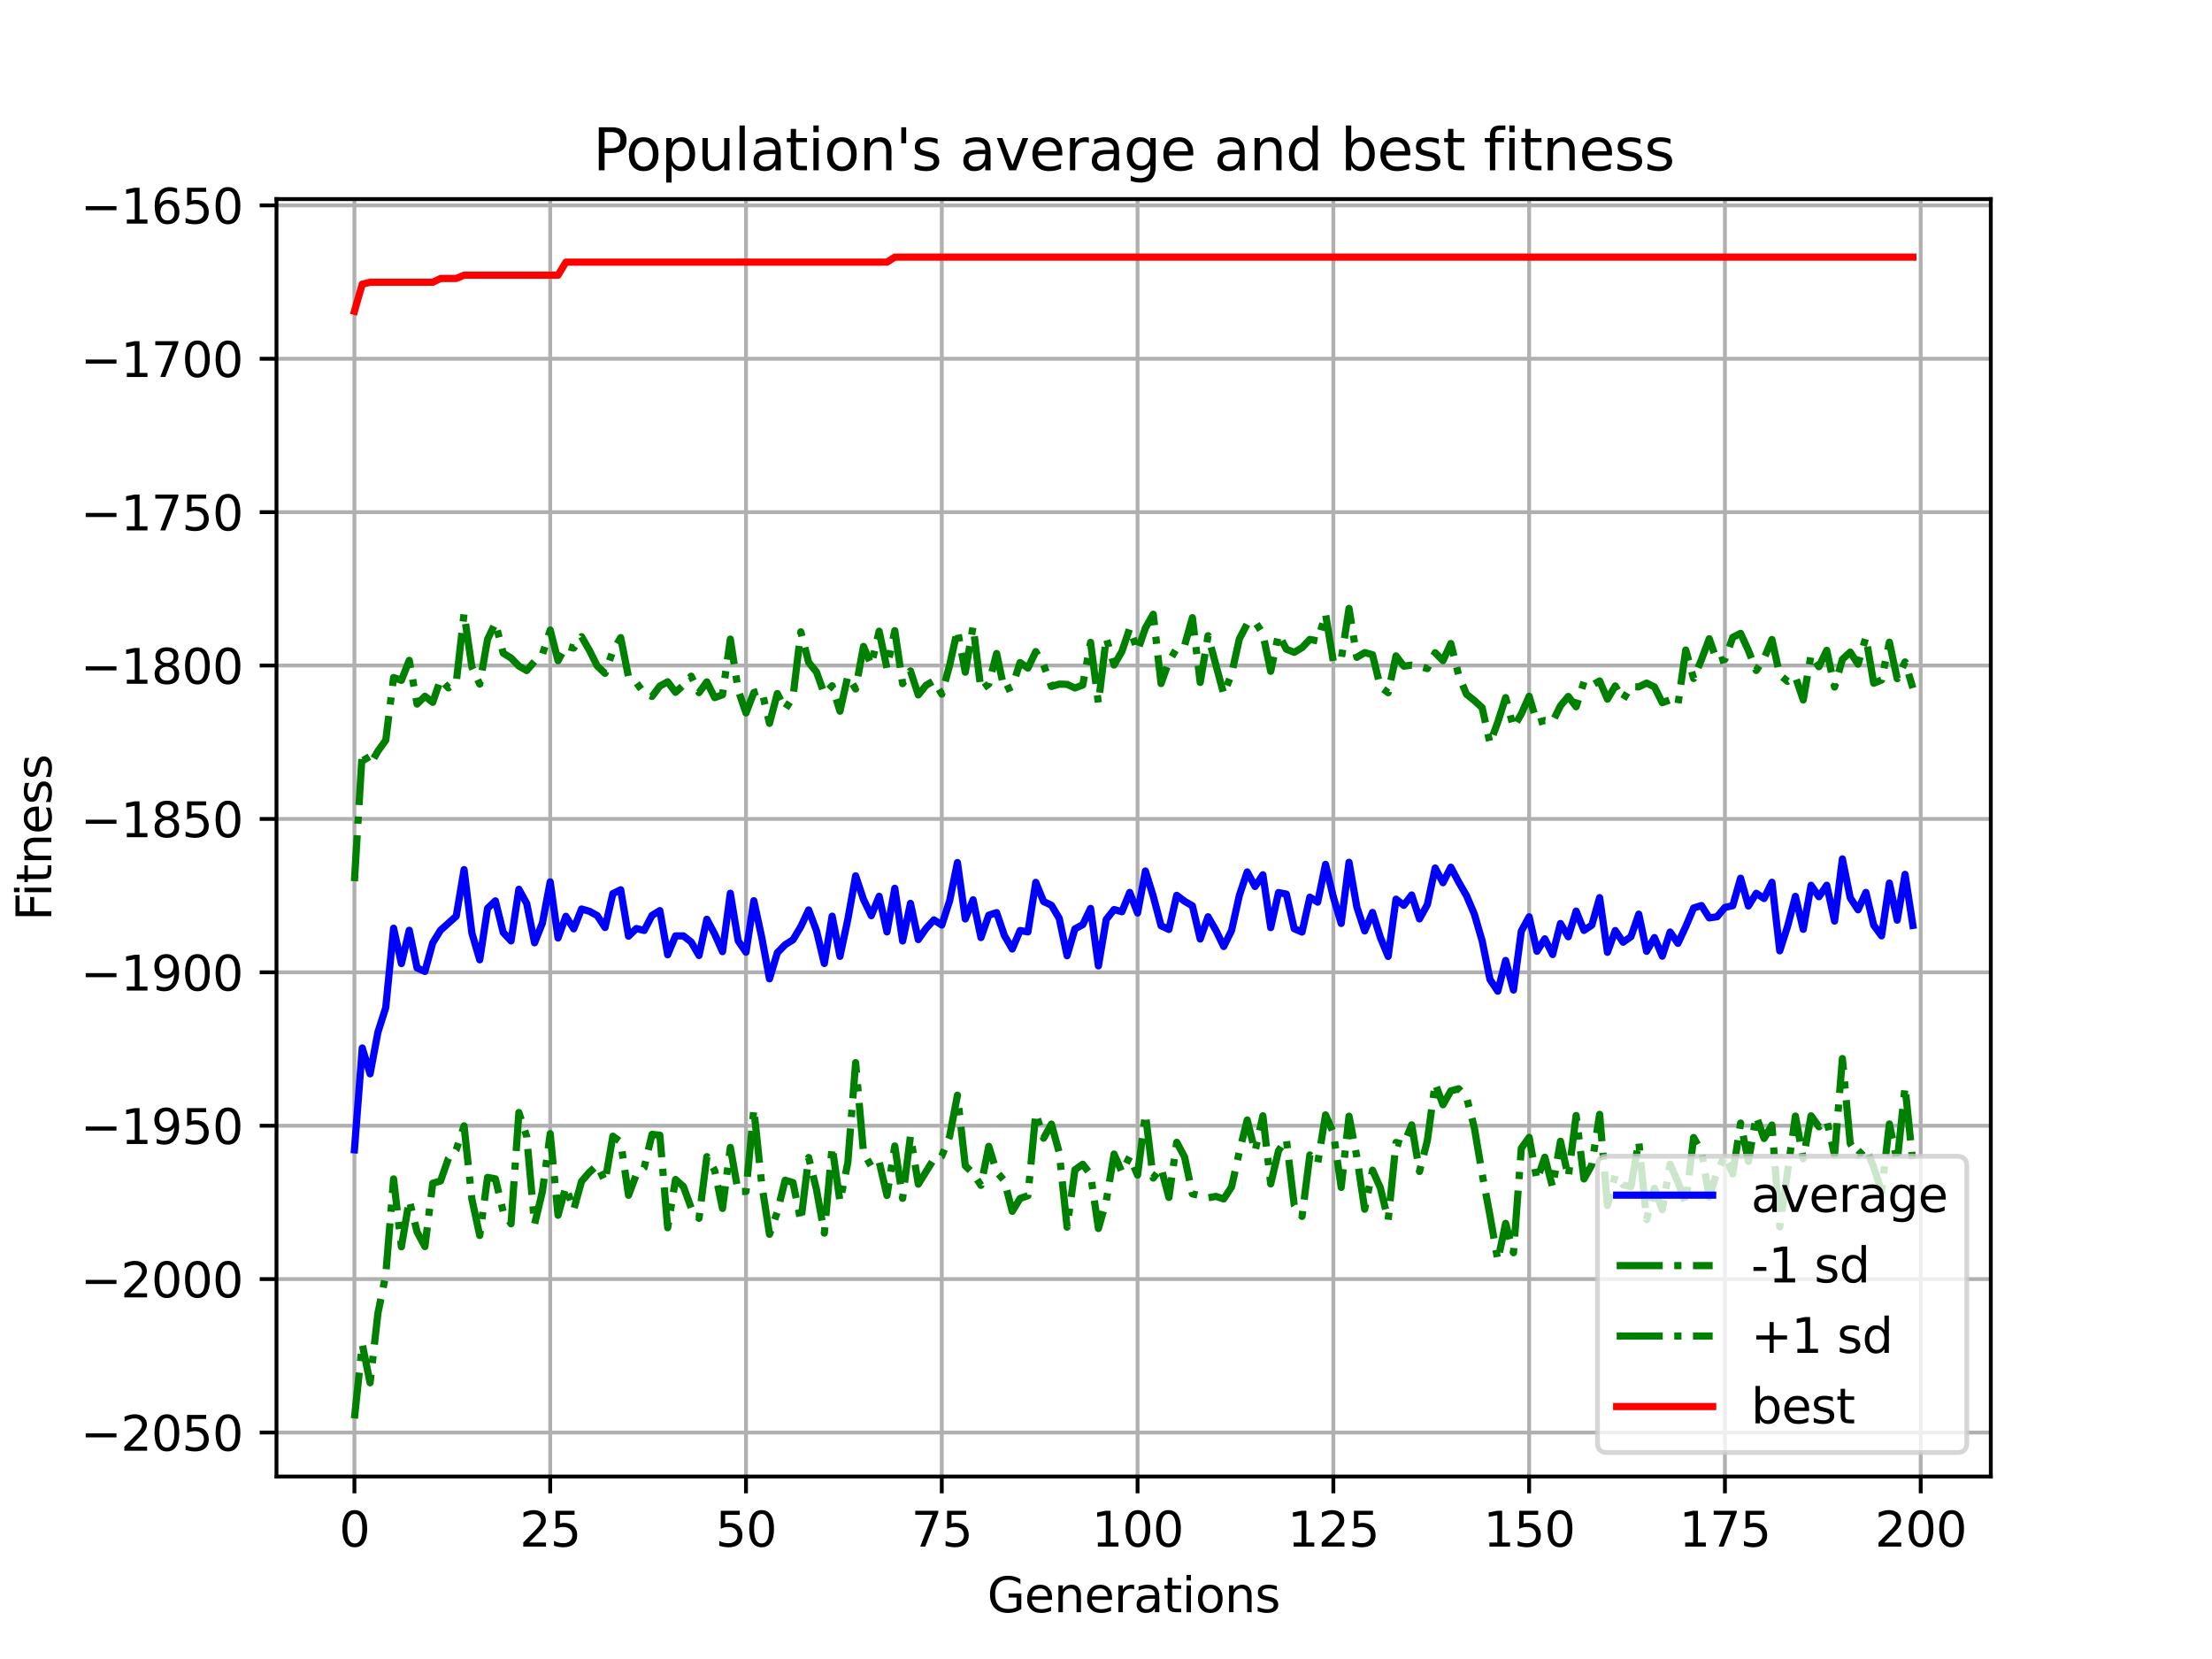 <?xml version="1.0" encoding="utf-8" standalone="no"?>
<!DOCTYPE svg PUBLIC "-//W3C//DTD SVG 1.1//EN"
  "http://www.w3.org/Graphics/SVG/1.1/DTD/svg11.dtd">
<svg xmlns:xlink="http://www.w3.org/1999/xlink" width="460.8pt" height="345.6pt" viewBox="0 0 460.8 345.6" xmlns="http://www.w3.org/2000/svg" version="1.1">
 <defs>
  <style type="text/css">*{stroke-linejoin: round; stroke-linecap: butt}</style>
 </defs>
 <g id="figure_1">
  <g id="patch_1">
   <path d="M 0 345.6 
L 460.8 345.6 
L 460.8 0 
L 0 0 
z
" style="fill: #ffffff"/>
  </g>
  <g id="axes_1">
   <g id="patch_2">
    <path d="M 57.6 307.584 
L 414.72 307.584 
L 414.72 41.472 
L 57.6 41.472 
z
" style="fill: #ffffff"/>
   </g>
   <g id="matplotlib.axis_1">
    <g id="xtick_1">
     <g id="line2d_1">
      <path d="M 73.833 307.584 
L 73.833 41.472 
" clip-path="url(#p5067bef0d2)" style="fill: none; stroke: #b0b0b0; stroke-width: 0.8; stroke-linecap: square"/>
     </g>
     <g id="line2d_2">
      <defs>
       <path id="m0009b612e3" d="M 0 0 
L 0 3.5 
" style="stroke: #000000; stroke-width: 0.8"/>
      </defs>
      <g>
       <use xlink:href="#m0009b612e3" x="73.833" y="307.584" style="stroke: #000000; stroke-width: 0.8"/>
      </g>
     </g>
     <g id="text_1">
      <!-- 0 -->
      <g transform="translate(70.651 322.182) scale(0.1 -0.1)">
       <defs>
        <path id="DejaVuSans-30" d="M 2034 4250 
Q 1547 4250 1301 3770 
Q 1056 3291 1056 2328 
Q 1056 1369 1301 889 
Q 1547 409 2034 409 
Q 2525 409 2770 889 
Q 3016 1369 3016 2328 
Q 3016 3291 2770 3770 
Q 2525 4250 2034 4250 
z
M 2034 4750 
Q 2819 4750 3233 4129 
Q 3647 3509 3647 2328 
Q 3647 1150 3233 529 
Q 2819 -91 2034 -91 
Q 1250 -91 836 529 
Q 422 1150 422 2328 
Q 422 3509 836 4129 
Q 1250 4750 2034 4750 
z
" transform="scale(0.016)"/>
       </defs>
       <use xlink:href="#DejaVuSans-30"/>
      </g>
     </g>
    </g>
    <g id="xtick_2">
     <g id="line2d_3">
      <path d="M 114.618 307.584 
L 114.618 41.472 
" clip-path="url(#p5067bef0d2)" style="fill: none; stroke: #b0b0b0; stroke-width: 0.8; stroke-linecap: square"/>
     </g>
     <g id="line2d_4">
      <g>
       <use xlink:href="#m0009b612e3" x="114.618" y="307.584" style="stroke: #000000; stroke-width: 0.8"/>
      </g>
     </g>
     <g id="text_2">
      <!-- 25 -->
      <g transform="translate(108.256 322.182) scale(0.1 -0.1)">
       <defs>
        <path id="DejaVuSans-32" d="M 1228 531 
L 3431 531 
L 3431 0 
L 469 0 
L 469 531 
Q 828 903 1448 1529 
Q 2069 2156 2228 2338 
Q 2531 2678 2651 2914 
Q 2772 3150 2772 3378 
Q 2772 3750 2511 3984 
Q 2250 4219 1831 4219 
Q 1534 4219 1204 4116 
Q 875 4013 500 3803 
L 500 4441 
Q 881 4594 1212 4672 
Q 1544 4750 1819 4750 
Q 2544 4750 2975 4387 
Q 3406 4025 3406 3419 
Q 3406 3131 3298 2873 
Q 3191 2616 2906 2266 
Q 2828 2175 2409 1742 
Q 1991 1309 1228 531 
z
" transform="scale(0.016)"/>
        <path id="DejaVuSans-35" d="M 691 4666 
L 3169 4666 
L 3169 4134 
L 1269 4134 
L 1269 2991 
Q 1406 3038 1543 3061 
Q 1681 3084 1819 3084 
Q 2600 3084 3056 2656 
Q 3513 2228 3513 1497 
Q 3513 744 3044 326 
Q 2575 -91 1722 -91 
Q 1428 -91 1123 -41 
Q 819 9 494 109 
L 494 744 
Q 775 591 1075 516 
Q 1375 441 1709 441 
Q 2250 441 2565 725 
Q 2881 1009 2881 1497 
Q 2881 1984 2565 2268 
Q 2250 2553 1709 2553 
Q 1456 2553 1204 2497 
Q 953 2441 691 2322 
L 691 4666 
z
" transform="scale(0.016)"/>
       </defs>
       <use xlink:href="#DejaVuSans-32"/>
       <use xlink:href="#DejaVuSans-35" x="63.623"/>
      </g>
     </g>
    </g>
    <g id="xtick_3">
     <g id="line2d_5">
      <path d="M 155.404 307.584 
L 155.404 41.472 
" clip-path="url(#p5067bef0d2)" style="fill: none; stroke: #b0b0b0; stroke-width: 0.8; stroke-linecap: square"/>
     </g>
     <g id="line2d_6">
      <g>
       <use xlink:href="#m0009b612e3" x="155.404" y="307.584" style="stroke: #000000; stroke-width: 0.8"/>
      </g>
     </g>
     <g id="text_3">
      <!-- 50 -->
      <g transform="translate(149.042 322.182) scale(0.1 -0.1)">
       <use xlink:href="#DejaVuSans-35"/>
       <use xlink:href="#DejaVuSans-30" x="63.623"/>
      </g>
     </g>
    </g>
    <g id="xtick_4">
     <g id="line2d_7">
      <path d="M 196.19 307.584 
L 196.19 41.472 
" clip-path="url(#p5067bef0d2)" style="fill: none; stroke: #b0b0b0; stroke-width: 0.8; stroke-linecap: square"/>
     </g>
     <g id="line2d_8">
      <g>
       <use xlink:href="#m0009b612e3" x="196.19" y="307.584" style="stroke: #000000; stroke-width: 0.8"/>
      </g>
     </g>
     <g id="text_4">
      <!-- 75 -->
      <g transform="translate(189.827 322.182) scale(0.1 -0.1)">
       <defs>
        <path id="DejaVuSans-37" d="M 525 4666 
L 3525 4666 
L 3525 4397 
L 1831 0 
L 1172 0 
L 2766 4134 
L 525 4134 
L 525 4666 
z
" transform="scale(0.016)"/>
       </defs>
       <use xlink:href="#DejaVuSans-37"/>
       <use xlink:href="#DejaVuSans-35" x="63.623"/>
      </g>
     </g>
    </g>
    <g id="xtick_5">
     <g id="line2d_9">
      <path d="M 236.976 307.584 
L 236.976 41.472 
" clip-path="url(#p5067bef0d2)" style="fill: none; stroke: #b0b0b0; stroke-width: 0.8; stroke-linecap: square"/>
     </g>
     <g id="line2d_10">
      <g>
       <use xlink:href="#m0009b612e3" x="236.976" y="307.584" style="stroke: #000000; stroke-width: 0.8"/>
      </g>
     </g>
     <g id="text_5">
      <!-- 100 -->
      <g transform="translate(227.432 322.182) scale(0.1 -0.1)">
       <defs>
        <path id="DejaVuSans-31" d="M 794 531 
L 1825 531 
L 1825 4091 
L 703 3866 
L 703 4441 
L 1819 4666 
L 2450 4666 
L 2450 531 
L 3481 531 
L 3481 0 
L 794 0 
L 794 531 
z
" transform="scale(0.016)"/>
       </defs>
       <use xlink:href="#DejaVuSans-31"/>
       <use xlink:href="#DejaVuSans-30" x="63.623"/>
       <use xlink:href="#DejaVuSans-30" x="127.246"/>
      </g>
     </g>
    </g>
    <g id="xtick_6">
     <g id="line2d_11">
      <path d="M 277.761 307.584 
L 277.761 41.472 
" clip-path="url(#p5067bef0d2)" style="fill: none; stroke: #b0b0b0; stroke-width: 0.8; stroke-linecap: square"/>
     </g>
     <g id="line2d_12">
      <g>
       <use xlink:href="#m0009b612e3" x="277.761" y="307.584" style="stroke: #000000; stroke-width: 0.8"/>
      </g>
     </g>
     <g id="text_6">
      <!-- 125 -->
      <g transform="translate(268.218 322.182) scale(0.1 -0.1)">
       <use xlink:href="#DejaVuSans-31"/>
       <use xlink:href="#DejaVuSans-32" x="63.623"/>
       <use xlink:href="#DejaVuSans-35" x="127.246"/>
      </g>
     </g>
    </g>
    <g id="xtick_7">
     <g id="line2d_13">
      <path d="M 318.547 307.584 
L 318.547 41.472 
" clip-path="url(#p5067bef0d2)" style="fill: none; stroke: #b0b0b0; stroke-width: 0.8; stroke-linecap: square"/>
     </g>
     <g id="line2d_14">
      <g>
       <use xlink:href="#m0009b612e3" x="318.547" y="307.584" style="stroke: #000000; stroke-width: 0.8"/>
      </g>
     </g>
     <g id="text_7">
      <!-- 150 -->
      <g transform="translate(309.003 322.182) scale(0.1 -0.1)">
       <use xlink:href="#DejaVuSans-31"/>
       <use xlink:href="#DejaVuSans-35" x="63.623"/>
       <use xlink:href="#DejaVuSans-30" x="127.246"/>
      </g>
     </g>
    </g>
    <g id="xtick_8">
     <g id="line2d_15">
      <path d="M 359.333 307.584 
L 359.333 41.472 
" clip-path="url(#p5067bef0d2)" style="fill: none; stroke: #b0b0b0; stroke-width: 0.8; stroke-linecap: square"/>
     </g>
     <g id="line2d_16">
      <g>
       <use xlink:href="#m0009b612e3" x="359.333" y="307.584" style="stroke: #000000; stroke-width: 0.8"/>
      </g>
     </g>
     <g id="text_8">
      <!-- 175 -->
      <g transform="translate(349.789 322.182) scale(0.1 -0.1)">
       <use xlink:href="#DejaVuSans-31"/>
       <use xlink:href="#DejaVuSans-37" x="63.623"/>
       <use xlink:href="#DejaVuSans-35" x="127.246"/>
      </g>
     </g>
    </g>
    <g id="xtick_9">
     <g id="line2d_17">
      <path d="M 400.119 307.584 
L 400.119 41.472 
" clip-path="url(#p5067bef0d2)" style="fill: none; stroke: #b0b0b0; stroke-width: 0.8; stroke-linecap: square"/>
     </g>
     <g id="line2d_18">
      <g>
       <use xlink:href="#m0009b612e3" x="400.119" y="307.584" style="stroke: #000000; stroke-width: 0.8"/>
      </g>
     </g>
     <g id="text_9">
      <!-- 200 -->
      <g transform="translate(390.575 322.182) scale(0.1 -0.1)">
       <use xlink:href="#DejaVuSans-32"/>
       <use xlink:href="#DejaVuSans-30" x="63.623"/>
       <use xlink:href="#DejaVuSans-30" x="127.246"/>
      </g>
     </g>
    </g>
    <g id="text_10">
     <!-- Generations -->
     <g transform="translate(205.662 335.861) scale(0.1 -0.1)">
      <defs>
       <path id="DejaVuSans-47" d="M 3809 666 
L 3809 1919 
L 2778 1919 
L 2778 2438 
L 4434 2438 
L 4434 434 
Q 4069 175 3628 42 
Q 3188 -91 2688 -91 
Q 1594 -91 976 548 
Q 359 1188 359 2328 
Q 359 3472 976 4111 
Q 1594 4750 2688 4750 
Q 3144 4750 3555 4637 
Q 3966 4525 4313 4306 
L 4313 3634 
Q 3963 3931 3569 4081 
Q 3175 4231 2741 4231 
Q 1884 4231 1454 3753 
Q 1025 3275 1025 2328 
Q 1025 1384 1454 906 
Q 1884 428 2741 428 
Q 3075 428 3337 486 
Q 3600 544 3809 666 
z
" transform="scale(0.016)"/>
       <path id="DejaVuSans-65" d="M 3597 1894 
L 3597 1613 
L 953 1613 
Q 991 1019 1311 708 
Q 1631 397 2203 397 
Q 2534 397 2845 478 
Q 3156 559 3463 722 
L 3463 178 
Q 3153 47 2828 -22 
Q 2503 -91 2169 -91 
Q 1331 -91 842 396 
Q 353 884 353 1716 
Q 353 2575 817 3079 
Q 1281 3584 2069 3584 
Q 2775 3584 3186 3129 
Q 3597 2675 3597 1894 
z
M 3022 2063 
Q 3016 2534 2758 2815 
Q 2500 3097 2075 3097 
Q 1594 3097 1305 2825 
Q 1016 2553 972 2059 
L 3022 2063 
z
" transform="scale(0.016)"/>
       <path id="DejaVuSans-6e" d="M 3513 2113 
L 3513 0 
L 2938 0 
L 2938 2094 
Q 2938 2591 2744 2837 
Q 2550 3084 2163 3084 
Q 1697 3084 1428 2787 
Q 1159 2491 1159 1978 
L 1159 0 
L 581 0 
L 581 3500 
L 1159 3500 
L 1159 2956 
Q 1366 3272 1645 3428 
Q 1925 3584 2291 3584 
Q 2894 3584 3203 3211 
Q 3513 2838 3513 2113 
z
" transform="scale(0.016)"/>
       <path id="DejaVuSans-72" d="M 2631 2963 
Q 2534 3019 2420 3045 
Q 2306 3072 2169 3072 
Q 1681 3072 1420 2755 
Q 1159 2438 1159 1844 
L 1159 0 
L 581 0 
L 581 3500 
L 1159 3500 
L 1159 2956 
Q 1341 3275 1631 3429 
Q 1922 3584 2338 3584 
Q 2397 3584 2469 3576 
Q 2541 3569 2628 3553 
L 2631 2963 
z
" transform="scale(0.016)"/>
       <path id="DejaVuSans-61" d="M 2194 1759 
Q 1497 1759 1228 1600 
Q 959 1441 959 1056 
Q 959 750 1161 570 
Q 1363 391 1709 391 
Q 2188 391 2477 730 
Q 2766 1069 2766 1631 
L 2766 1759 
L 2194 1759 
z
M 3341 1997 
L 3341 0 
L 2766 0 
L 2766 531 
Q 2569 213 2275 61 
Q 1981 -91 1556 -91 
Q 1019 -91 701 211 
Q 384 513 384 1019 
Q 384 1609 779 1909 
Q 1175 2209 1959 2209 
L 2766 2209 
L 2766 2266 
Q 2766 2663 2505 2880 
Q 2244 3097 1772 3097 
Q 1472 3097 1187 3025 
Q 903 2953 641 2809 
L 641 3341 
Q 956 3463 1253 3523 
Q 1550 3584 1831 3584 
Q 2591 3584 2966 3190 
Q 3341 2797 3341 1997 
z
" transform="scale(0.016)"/>
       <path id="DejaVuSans-74" d="M 1172 4494 
L 1172 3500 
L 2356 3500 
L 2356 3053 
L 1172 3053 
L 1172 1153 
Q 1172 725 1289 603 
Q 1406 481 1766 481 
L 2356 481 
L 2356 0 
L 1766 0 
Q 1100 0 847 248 
Q 594 497 594 1153 
L 594 3053 
L 172 3053 
L 172 3500 
L 594 3500 
L 594 4494 
L 1172 4494 
z
" transform="scale(0.016)"/>
       <path id="DejaVuSans-69" d="M 603 3500 
L 1178 3500 
L 1178 0 
L 603 0 
L 603 3500 
z
M 603 4863 
L 1178 4863 
L 1178 4134 
L 603 4134 
L 603 4863 
z
" transform="scale(0.016)"/>
       <path id="DejaVuSans-6f" d="M 1959 3097 
Q 1497 3097 1228 2736 
Q 959 2375 959 1747 
Q 959 1119 1226 758 
Q 1494 397 1959 397 
Q 2419 397 2687 759 
Q 2956 1122 2956 1747 
Q 2956 2369 2687 2733 
Q 2419 3097 1959 3097 
z
M 1959 3584 
Q 2709 3584 3137 3096 
Q 3566 2609 3566 1747 
Q 3566 888 3137 398 
Q 2709 -91 1959 -91 
Q 1206 -91 779 398 
Q 353 888 353 1747 
Q 353 2609 779 3096 
Q 1206 3584 1959 3584 
z
" transform="scale(0.016)"/>
       <path id="DejaVuSans-73" d="M 2834 3397 
L 2834 2853 
Q 2591 2978 2328 3040 
Q 2066 3103 1784 3103 
Q 1356 3103 1142 2972 
Q 928 2841 928 2578 
Q 928 2378 1081 2264 
Q 1234 2150 1697 2047 
L 1894 2003 
Q 2506 1872 2764 1633 
Q 3022 1394 3022 966 
Q 3022 478 2636 193 
Q 2250 -91 1575 -91 
Q 1294 -91 989 -36 
Q 684 19 347 128 
L 347 722 
Q 666 556 975 473 
Q 1284 391 1588 391 
Q 1994 391 2212 530 
Q 2431 669 2431 922 
Q 2431 1156 2273 1281 
Q 2116 1406 1581 1522 
L 1381 1569 
Q 847 1681 609 1914 
Q 372 2147 372 2553 
Q 372 3047 722 3315 
Q 1072 3584 1716 3584 
Q 2034 3584 2315 3537 
Q 2597 3491 2834 3397 
z
" transform="scale(0.016)"/>
      </defs>
      <use xlink:href="#DejaVuSans-47"/>
      <use xlink:href="#DejaVuSans-65" x="77.49"/>
      <use xlink:href="#DejaVuSans-6e" x="139.014"/>
      <use xlink:href="#DejaVuSans-65" x="202.393"/>
      <use xlink:href="#DejaVuSans-72" x="263.916"/>
      <use xlink:href="#DejaVuSans-61" x="305.029"/>
      <use xlink:href="#DejaVuSans-74" x="366.309"/>
      <use xlink:href="#DejaVuSans-69" x="405.518"/>
      <use xlink:href="#DejaVuSans-6f" x="433.301"/>
      <use xlink:href="#DejaVuSans-6e" x="494.482"/>
      <use xlink:href="#DejaVuSans-73" x="557.861"/>
     </g>
    </g>
   </g>
   <g id="matplotlib.axis_2">
    <g id="ytick_1">
     <g id="line2d_19">
      <path d="M 57.6 298.418 
L 414.72 298.418 
" clip-path="url(#p5067bef0d2)" style="fill: none; stroke: #b0b0b0; stroke-width: 0.8; stroke-linecap: square"/>
     </g>
     <g id="line2d_20">
      <defs>
       <path id="ma5ec85f3ee" d="M 0 0 
L -3.5 0 
" style="stroke: #000000; stroke-width: 0.8"/>
      </defs>
      <g>
       <use xlink:href="#ma5ec85f3ee" x="57.6" y="298.418" style="stroke: #000000; stroke-width: 0.8"/>
      </g>
     </g>
     <g id="text_11">
      <!-- −2050 -->
      <g transform="translate(16.77 302.217) scale(0.1 -0.1)">
       <defs>
        <path id="DejaVuSans-2212" d="M 678 2272 
L 4684 2272 
L 4684 1741 
L 678 1741 
L 678 2272 
z
" transform="scale(0.016)"/>
       </defs>
       <use xlink:href="#DejaVuSans-2212"/>
       <use xlink:href="#DejaVuSans-32" x="83.789"/>
       <use xlink:href="#DejaVuSans-30" x="147.412"/>
       <use xlink:href="#DejaVuSans-35" x="211.035"/>
       <use xlink:href="#DejaVuSans-30" x="274.658"/>
      </g>
     </g>
    </g>
    <g id="ytick_2">
     <g id="line2d_21">
      <path d="M 57.6 266.463 
L 414.72 266.463 
" clip-path="url(#p5067bef0d2)" style="fill: none; stroke: #b0b0b0; stroke-width: 0.8; stroke-linecap: square"/>
     </g>
     <g id="line2d_22">
      <g>
       <use xlink:href="#ma5ec85f3ee" x="57.6" y="266.463" style="stroke: #000000; stroke-width: 0.8"/>
      </g>
     </g>
     <g id="text_12">
      <!-- −2000 -->
      <g transform="translate(16.77 270.263) scale(0.1 -0.1)">
       <use xlink:href="#DejaVuSans-2212"/>
       <use xlink:href="#DejaVuSans-32" x="83.789"/>
       <use xlink:href="#DejaVuSans-30" x="147.412"/>
       <use xlink:href="#DejaVuSans-30" x="211.035"/>
       <use xlink:href="#DejaVuSans-30" x="274.658"/>
      </g>
     </g>
    </g>
    <g id="ytick_3">
     <g id="line2d_23">
      <path d="M 57.6 234.509 
L 414.72 234.509 
" clip-path="url(#p5067bef0d2)" style="fill: none; stroke: #b0b0b0; stroke-width: 0.8; stroke-linecap: square"/>
     </g>
     <g id="line2d_24">
      <g>
       <use xlink:href="#ma5ec85f3ee" x="57.6" y="234.509" style="stroke: #000000; stroke-width: 0.8"/>
      </g>
     </g>
     <g id="text_13">
      <!-- −1950 -->
      <g transform="translate(16.77 238.308) scale(0.1 -0.1)">
       <defs>
        <path id="DejaVuSans-39" d="M 703 97 
L 703 672 
Q 941 559 1184 500 
Q 1428 441 1663 441 
Q 2288 441 2617 861 
Q 2947 1281 2994 2138 
Q 2813 1869 2534 1725 
Q 2256 1581 1919 1581 
Q 1219 1581 811 2004 
Q 403 2428 403 3163 
Q 403 3881 828 4315 
Q 1253 4750 1959 4750 
Q 2769 4750 3195 4129 
Q 3622 3509 3622 2328 
Q 3622 1225 3098 567 
Q 2575 -91 1691 -91 
Q 1453 -91 1209 -44 
Q 966 3 703 97 
z
M 1959 2075 
Q 2384 2075 2632 2365 
Q 2881 2656 2881 3163 
Q 2881 3666 2632 3958 
Q 2384 4250 1959 4250 
Q 1534 4250 1286 3958 
Q 1038 3666 1038 3163 
Q 1038 2656 1286 2365 
Q 1534 2075 1959 2075 
z
" transform="scale(0.016)"/>
       </defs>
       <use xlink:href="#DejaVuSans-2212"/>
       <use xlink:href="#DejaVuSans-31" x="83.789"/>
       <use xlink:href="#DejaVuSans-39" x="147.412"/>
       <use xlink:href="#DejaVuSans-35" x="211.035"/>
       <use xlink:href="#DejaVuSans-30" x="274.658"/>
      </g>
     </g>
    </g>
    <g id="ytick_4">
     <g id="line2d_25">
      <path d="M 57.6 202.554 
L 414.72 202.554 
" clip-path="url(#p5067bef0d2)" style="fill: none; stroke: #b0b0b0; stroke-width: 0.8; stroke-linecap: square"/>
     </g>
     <g id="line2d_26">
      <g>
       <use xlink:href="#ma5ec85f3ee" x="57.6" y="202.554" style="stroke: #000000; stroke-width: 0.8"/>
      </g>
     </g>
     <g id="text_14">
      <!-- −1900 -->
      <g transform="translate(16.77 206.353) scale(0.1 -0.1)">
       <use xlink:href="#DejaVuSans-2212"/>
       <use xlink:href="#DejaVuSans-31" x="83.789"/>
       <use xlink:href="#DejaVuSans-39" x="147.412"/>
       <use xlink:href="#DejaVuSans-30" x="211.035"/>
       <use xlink:href="#DejaVuSans-30" x="274.658"/>
      </g>
     </g>
    </g>
    <g id="ytick_5">
     <g id="line2d_27">
      <path d="M 57.6 170.599 
L 414.72 170.599 
" clip-path="url(#p5067bef0d2)" style="fill: none; stroke: #b0b0b0; stroke-width: 0.8; stroke-linecap: square"/>
     </g>
     <g id="line2d_28">
      <g>
       <use xlink:href="#ma5ec85f3ee" x="57.6" y="170.599" style="stroke: #000000; stroke-width: 0.8"/>
      </g>
     </g>
     <g id="text_15">
      <!-- −1850 -->
      <g transform="translate(16.77 174.398) scale(0.1 -0.1)">
       <defs>
        <path id="DejaVuSans-38" d="M 2034 2216 
Q 1584 2216 1326 1975 
Q 1069 1734 1069 1313 
Q 1069 891 1326 650 
Q 1584 409 2034 409 
Q 2484 409 2743 651 
Q 3003 894 3003 1313 
Q 3003 1734 2745 1975 
Q 2488 2216 2034 2216 
z
M 1403 2484 
Q 997 2584 770 2862 
Q 544 3141 544 3541 
Q 544 4100 942 4425 
Q 1341 4750 2034 4750 
Q 2731 4750 3128 4425 
Q 3525 4100 3525 3541 
Q 3525 3141 3298 2862 
Q 3072 2584 2669 2484 
Q 3125 2378 3379 2068 
Q 3634 1759 3634 1313 
Q 3634 634 3220 271 
Q 2806 -91 2034 -91 
Q 1263 -91 848 271 
Q 434 634 434 1313 
Q 434 1759 690 2068 
Q 947 2378 1403 2484 
z
M 1172 3481 
Q 1172 3119 1398 2916 
Q 1625 2713 2034 2713 
Q 2441 2713 2670 2916 
Q 2900 3119 2900 3481 
Q 2900 3844 2670 4047 
Q 2441 4250 2034 4250 
Q 1625 4250 1398 4047 
Q 1172 3844 1172 3481 
z
" transform="scale(0.016)"/>
       </defs>
       <use xlink:href="#DejaVuSans-2212"/>
       <use xlink:href="#DejaVuSans-31" x="83.789"/>
       <use xlink:href="#DejaVuSans-38" x="147.412"/>
       <use xlink:href="#DejaVuSans-35" x="211.035"/>
       <use xlink:href="#DejaVuSans-30" x="274.658"/>
      </g>
     </g>
    </g>
    <g id="ytick_6">
     <g id="line2d_29">
      <path d="M 57.6 138.644 
L 414.72 138.644 
" clip-path="url(#p5067bef0d2)" style="fill: none; stroke: #b0b0b0; stroke-width: 0.8; stroke-linecap: square"/>
     </g>
     <g id="line2d_30">
      <g>
       <use xlink:href="#ma5ec85f3ee" x="57.6" y="138.644" style="stroke: #000000; stroke-width: 0.8"/>
      </g>
     </g>
     <g id="text_16">
      <!-- −1800 -->
      <g transform="translate(16.77 142.444) scale(0.1 -0.1)">
       <use xlink:href="#DejaVuSans-2212"/>
       <use xlink:href="#DejaVuSans-31" x="83.789"/>
       <use xlink:href="#DejaVuSans-38" x="147.412"/>
       <use xlink:href="#DejaVuSans-30" x="211.035"/>
       <use xlink:href="#DejaVuSans-30" x="274.658"/>
      </g>
     </g>
    </g>
    <g id="ytick_7">
     <g id="line2d_31">
      <path d="M 57.6 106.69 
L 414.72 106.69 
" clip-path="url(#p5067bef0d2)" style="fill: none; stroke: #b0b0b0; stroke-width: 0.8; stroke-linecap: square"/>
     </g>
     <g id="line2d_32">
      <g>
       <use xlink:href="#ma5ec85f3ee" x="57.6" y="106.69" style="stroke: #000000; stroke-width: 0.8"/>
      </g>
     </g>
     <g id="text_17">
      <!-- −1750 -->
      <g transform="translate(16.77 110.489) scale(0.1 -0.1)">
       <use xlink:href="#DejaVuSans-2212"/>
       <use xlink:href="#DejaVuSans-31" x="83.789"/>
       <use xlink:href="#DejaVuSans-37" x="147.412"/>
       <use xlink:href="#DejaVuSans-35" x="211.035"/>
       <use xlink:href="#DejaVuSans-30" x="274.658"/>
      </g>
     </g>
    </g>
    <g id="ytick_8">
     <g id="line2d_33">
      <path d="M 57.6 74.735 
L 414.72 74.735 
" clip-path="url(#p5067bef0d2)" style="fill: none; stroke: #b0b0b0; stroke-width: 0.8; stroke-linecap: square"/>
     </g>
     <g id="line2d_34">
      <g>
       <use xlink:href="#ma5ec85f3ee" x="57.6" y="74.735" style="stroke: #000000; stroke-width: 0.8"/>
      </g>
     </g>
     <g id="text_18">
      <!-- −1700 -->
      <g transform="translate(16.77 78.534) scale(0.1 -0.1)">
       <use xlink:href="#DejaVuSans-2212"/>
       <use xlink:href="#DejaVuSans-31" x="83.789"/>
       <use xlink:href="#DejaVuSans-37" x="147.412"/>
       <use xlink:href="#DejaVuSans-30" x="211.035"/>
       <use xlink:href="#DejaVuSans-30" x="274.658"/>
      </g>
     </g>
    </g>
    <g id="ytick_9">
     <g id="line2d_35">
      <path d="M 57.6 42.78 
L 414.72 42.78 
" clip-path="url(#p5067bef0d2)" style="fill: none; stroke: #b0b0b0; stroke-width: 0.8; stroke-linecap: square"/>
     </g>
     <g id="line2d_36">
      <g>
       <use xlink:href="#ma5ec85f3ee" x="57.6" y="42.78" style="stroke: #000000; stroke-width: 0.8"/>
      </g>
     </g>
     <g id="text_19">
      <!-- −1650 -->
      <g transform="translate(16.77 46.579) scale(0.1 -0.1)">
       <defs>
        <path id="DejaVuSans-36" d="M 2113 2584 
Q 1688 2584 1439 2293 
Q 1191 2003 1191 1497 
Q 1191 994 1439 701 
Q 1688 409 2113 409 
Q 2538 409 2786 701 
Q 3034 994 3034 1497 
Q 3034 2003 2786 2293 
Q 2538 2584 2113 2584 
z
M 3366 4563 
L 3366 3988 
Q 3128 4100 2886 4159 
Q 2644 4219 2406 4219 
Q 1781 4219 1451 3797 
Q 1122 3375 1075 2522 
Q 1259 2794 1537 2939 
Q 1816 3084 2150 3084 
Q 2853 3084 3261 2657 
Q 3669 2231 3669 1497 
Q 3669 778 3244 343 
Q 2819 -91 2113 -91 
Q 1303 -91 875 529 
Q 447 1150 447 2328 
Q 447 3434 972 4092 
Q 1497 4750 2381 4750 
Q 2619 4750 2861 4703 
Q 3103 4656 3366 4563 
z
" transform="scale(0.016)"/>
       </defs>
       <use xlink:href="#DejaVuSans-2212"/>
       <use xlink:href="#DejaVuSans-31" x="83.789"/>
       <use xlink:href="#DejaVuSans-36" x="147.412"/>
       <use xlink:href="#DejaVuSans-35" x="211.035"/>
       <use xlink:href="#DejaVuSans-30" x="274.658"/>
      </g>
     </g>
    </g>
    <g id="text_20">
     <!-- Fitness -->
     <g transform="translate(10.691 191.845) rotate(-90) scale(0.1 -0.1)">
      <defs>
       <path id="DejaVuSans-46" d="M 628 4666 
L 3309 4666 
L 3309 4134 
L 1259 4134 
L 1259 2759 
L 3109 2759 
L 3109 2228 
L 1259 2228 
L 1259 0 
L 628 0 
L 628 4666 
z
" transform="scale(0.016)"/>
      </defs>
      <use xlink:href="#DejaVuSans-46"/>
      <use xlink:href="#DejaVuSans-69" x="50.27"/>
      <use xlink:href="#DejaVuSans-74" x="78.053"/>
      <use xlink:href="#DejaVuSans-6e" x="117.262"/>
      <use xlink:href="#DejaVuSans-65" x="180.641"/>
      <use xlink:href="#DejaVuSans-73" x="242.164"/>
      <use xlink:href="#DejaVuSans-73" x="294.264"/>
     </g>
    </g>
   </g>
   <g id="line2d_37">
    <path d="M 73.833 239.532 
L 75.464 218.309 
L 77.096 223.703 
L 78.727 215.031 
L 80.358 209.911 
L 81.99 193.364 
L 83.621 200.731 
L 85.253 193.79 
L 86.884 201.649 
L 88.516 202.361 
L 90.147 196.402 
L 91.778 193.774 
L 95.041 190.856 
L 96.673 181.163 
L 98.304 194.38 
L 99.936 199.945 
L 101.567 189.222 
L 103.198 187.666 
L 104.83 194.25 
L 106.461 196.008 
L 108.093 185.252 
L 109.724 188.22 
L 111.356 196.405 
L 112.987 192.304 
L 114.618 183.708 
L 116.25 195.4 
L 117.881 190.886 
L 119.513 193.496 
L 121.144 189.363 
L 122.776 189.834 
L 124.407 190.726 
L 126.038 193.222 
L 127.67 186.152 
L 129.301 185.356 
L 130.933 195.025 
L 132.564 193.429 
L 134.196 193.83 
L 135.827 190.698 
L 137.458 189.697 
L 139.09 198.895 
L 140.721 194.969 
L 142.353 194.955 
L 143.984 196.239 
L 145.616 199.045 
L 147.247 191.499 
L 148.879 194.577 
L 150.51 198.242 
L 152.141 186.081 
L 153.773 195.992 
L 155.404 198.36 
L 157.036 187.64 
L 158.667 195.187 
L 160.299 203.909 
L 161.93 198.471 
L 163.561 196.808 
L 165.193 195.777 
L 166.824 193.035 
L 168.456 189.559 
L 170.087 193.892 
L 171.719 200.71 
L 173.35 190.858 
L 174.981 199.225 
L 176.613 191.548 
L 178.244 182.448 
L 179.876 187.353 
L 181.507 190.754 
L 183.139 186.717 
L 184.77 194.128 
L 186.401 185.052 
L 188.033 196.028 
L 189.664 188.188 
L 191.296 195.729 
L 192.927 193.398 
L 194.559 191.625 
L 196.19 192.707 
L 197.821 187.669 
L 199.453 179.684 
L 201.084 191.436 
L 202.716 187.442 
L 204.347 195.312 
L 205.979 190.65 
L 207.61 190.115 
L 209.241 194.9 
L 210.873 197.695 
L 212.504 193.841 
L 214.136 194.131 
L 215.767 183.807 
L 217.399 187.802 
L 219.03 188.587 
L 220.661 191.323 
L 222.293 199.096 
L 223.924 193.506 
L 225.556 192.621 
L 227.187 189.24 
L 228.819 201.213 
L 230.45 191.544 
L 232.081 189.474 
L 233.713 189.935 
L 235.344 185.904 
L 236.976 190.195 
L 238.607 181.445 
L 240.239 186.684 
L 241.87 192.843 
L 243.501 193.624 
L 245.133 186.512 
L 246.764 187.751 
L 248.396 188.694 
L 250.027 195.611 
L 251.659 190.978 
L 253.29 193.796 
L 254.921 197.173 
L 256.553 193.844 
L 258.184 186.508 
L 259.816 181.636 
L 261.447 184.674 
L 263.079 182.232 
L 264.71 193.236 
L 266.341 185.937 
L 267.973 186.265 
L 269.604 193.46 
L 271.236 194.164 
L 272.867 186.895 
L 274.499 187.932 
L 276.13 180.062 
L 277.761 186.885 
L 279.393 192.37 
L 281.024 179.632 
L 282.656 188.953 
L 284.287 193.929 
L 285.919 190.078 
L 287.55 195.275 
L 289.181 199.242 
L 290.813 187.313 
L 292.444 188.597 
L 294.076 186.441 
L 295.707 191.425 
L 297.339 188.449 
L 298.97 180.825 
L 300.601 183.888 
L 302.233 180.659 
L 303.864 183.739 
L 305.496 186.575 
L 307.127 190.41 
L 308.759 195.992 
L 310.39 204.039 
L 312.021 206.483 
L 313.653 200.085 
L 315.284 206.246 
L 316.916 193.967 
L 318.547 190.988 
L 320.179 198.168 
L 321.81 195.577 
L 323.441 198.843 
L 325.073 192.383 
L 326.704 195.145 
L 328.336 189.801 
L 329.967 193.821 
L 331.599 192.729 
L 333.23 186.995 
L 334.862 198.38 
L 336.493 193.85 
L 338.124 196.283 
L 339.756 195.129 
L 341.387 190.434 
L 343.019 198.175 
L 344.65 195.312 
L 346.282 199.191 
L 347.913 194.157 
L 349.544 196.517 
L 351.176 193.025 
L 352.807 189.157 
L 354.439 188.637 
L 356.07 191.214 
L 357.702 190.97 
L 359.333 189.038 
L 360.964 188.67 
L 362.596 182.948 
L 364.227 188.733 
L 365.859 186.091 
L 367.49 187.177 
L 369.122 183.792 
L 370.753 198.076 
L 372.384 192.979 
L 374.016 186.728 
L 375.647 193.6 
L 377.279 184.425 
L 378.91 186.812 
L 380.542 184.414 
L 382.173 191.878 
L 383.804 178.93 
L 385.436 187.032 
L 387.067 189.521 
L 388.699 185.904 
L 390.33 192.736 
L 391.962 194.957 
L 393.593 183.956 
L 395.224 191.683 
L 396.856 182.143 
L 398.487 192.786 
L 398.487 192.786 
" clip-path="url(#p5067bef0d2)" style="fill: none; stroke: #0000ff; stroke-width: 1.5; stroke-linecap: square"/>
   </g>
   <g id="line2d_38">
    <path d="M 73.833 295.488 
L 75.464 280.004 
L 77.096 288.054 
L 78.727 273.588 
L 80.358 265.612 
L 81.99 245.588 
L 83.621 259.734 
L 85.253 250.014 
L 86.884 256.63 
L 88.516 259.683 
L 90.147 246.498 
L 91.778 246.016 
L 93.41 241.33 
L 95.041 239.506 
L 96.673 234.537 
L 98.304 249.798 
L 99.936 257.376 
L 101.567 245.263 
L 103.198 245.577 
L 104.83 252.433 
L 106.461 254.944 
L 108.093 231.754 
L 109.724 236.751 
L 111.356 255.04 
L 112.987 248.249 
L 114.618 236.168 
L 116.25 253.162 
L 117.881 247.2 
L 119.513 251.981 
L 121.144 246.099 
L 122.776 244.214 
L 124.407 242.725 
L 126.038 246.171 
L 127.67 236.69 
L 129.301 237.884 
L 130.933 248.994 
L 132.564 244.663 
L 134.196 243.231 
L 135.827 236.311 
L 137.458 236.476 
L 139.09 255.758 
L 140.721 245.711 
L 142.353 247.163 
L 143.984 251.614 
L 145.616 253.801 
L 147.247 240.95 
L 148.879 243.826 
L 150.51 251.751 
L 152.141 239.024 
L 153.773 248.232 
L 155.404 248.197 
L 157.036 231.003 
L 158.667 246.58 
L 160.299 257.127 
L 161.93 252.466 
L 163.561 245.856 
L 165.193 246.345 
L 166.824 254.446 
L 168.456 241.124 
L 170.087 247.801 
L 171.719 256.886 
L 173.35 238.865 
L 174.981 250.294 
L 176.613 242.213 
L 178.244 221.367 
L 179.876 240.044 
L 181.507 243.001 
L 183.139 241.945 
L 184.77 249.037 
L 186.401 238.73 
L 188.033 249.639 
L 189.664 236.616 
L 191.296 246.688 
L 194.559 241.43 
L 196.19 240.819 
L 197.821 236.734 
L 199.453 228.144 
L 201.084 242.839 
L 202.716 244.429 
L 204.347 246.93 
L 205.979 238.8 
L 207.61 244.098 
L 209.241 245.998 
L 210.873 252.339 
L 212.504 249.66 
L 214.136 249.085 
L 215.767 231.878 
L 217.399 237.115 
L 219.03 234.173 
L 220.661 240.127 
L 222.293 255.631 
L 223.924 243.695 
L 225.556 242.532 
L 227.187 244.664 
L 228.819 255.922 
L 230.45 250.211 
L 232.081 240.412 
L 233.713 244.165 
L 235.344 240.934 
L 236.976 244.793 
L 238.607 232.064 
L 240.239 245.41 
L 241.87 243.288 
L 243.501 249.453 
L 245.133 237.958 
L 246.764 241.02 
L 248.396 248.712 
L 250.027 249.061 
L 251.659 249.532 
L 253.29 249.23 
L 254.921 249.763 
L 256.553 247.266 
L 258.184 239.921 
L 259.816 233.312 
L 261.447 239.862 
L 263.079 232.438 
L 264.71 246.627 
L 266.341 239.723 
L 267.973 237.289 
L 269.604 251.028 
L 271.236 253.407 
L 272.867 240.594 
L 274.499 242.34 
L 276.13 232.252 
L 277.761 235.946 
L 279.393 247.363 
L 281.024 232.525 
L 282.656 240.978 
L 284.287 251.909 
L 285.919 243.766 
L 287.55 247.442 
L 289.181 254.18 
L 290.813 237.992 
L 292.444 238.417 
L 294.076 234.328 
L 295.707 244.045 
L 297.339 237.619 
L 298.97 225.676 
L 300.601 230.144 
L 302.233 227.257 
L 303.864 226.811 
L 305.496 228.527 
L 307.127 234.893 
L 308.759 244.556 
L 310.39 253.224 
L 312.021 262.547 
L 313.653 254.843 
L 315.284 260.967 
L 316.916 239.2 
L 318.547 236.936 
L 320.179 245.81 
L 321.81 241.067 
L 323.441 247.323 
L 325.073 237.739 
L 326.704 245.209 
L 328.336 232.375 
L 329.967 245.596 
L 331.599 242.691 
L 333.23 232.14 
L 334.862 251.112 
L 336.493 244.805 
L 338.124 246.836 
L 339.756 247.203 
L 341.387 237.787 
L 343.019 254.05 
L 344.65 247.528 
L 346.282 252.002 
L 347.913 242.527 
L 349.544 246.233 
L 351.176 250.645 
L 352.807 236.969 
L 354.439 239.847 
L 356.07 249.369 
L 357.702 244.127 
L 359.333 240.753 
L 360.964 244.563 
L 362.596 233.957 
L 364.227 241.942 
L 365.859 232.513 
L 367.49 237.17 
L 369.122 234.366 
L 370.753 255.574 
L 374.016 232.496 
L 375.647 241.381 
L 377.279 232.443 
L 378.91 234.735 
L 380.542 233.356 
L 382.173 240.634 
L 383.804 220.516 
L 385.436 238.217 
L 387.067 240.683 
L 388.699 239.078 
L 390.33 243.136 
L 391.962 248.258 
L 393.593 234.141 
L 395.224 241.98 
L 396.856 226.392 
L 398.487 242.238 
L 398.487 242.238 
" clip-path="url(#p5067bef0d2)" style="fill: none; stroke-dasharray: 9.6,2.4,1.5,2.4; stroke-dashoffset: 0; stroke: #008000; stroke-width: 1.5"/>
   </g>
   <g id="line2d_39">
    <path d="M 73.833 183.575 
L 75.464 156.613 
L 77.096 159.352 
L 78.727 156.474 
L 80.358 154.209 
L 81.99 141.14 
L 83.621 141.728 
L 85.253 137.566 
L 86.884 146.668 
L 88.516 145.039 
L 90.147 146.306 
L 91.778 141.532 
L 93.41 143.29 
L 95.041 142.206 
L 96.673 127.79 
L 98.304 138.962 
L 99.936 142.514 
L 101.567 133.181 
L 103.198 129.754 
L 104.83 136.066 
L 106.461 137.072 
L 108.093 138.749 
L 109.724 139.689 
L 111.356 137.77 
L 112.987 136.358 
L 114.618 131.248 
L 116.25 137.638 
L 117.881 134.572 
L 119.513 135.012 
L 121.144 132.627 
L 122.776 135.455 
L 124.407 138.728 
L 126.038 140.272 
L 127.67 135.614 
L 129.301 132.828 
L 130.933 141.056 
L 132.564 142.195 
L 134.196 144.429 
L 135.827 145.085 
L 137.458 142.918 
L 139.09 142.032 
L 140.721 144.226 
L 142.353 142.746 
L 143.984 140.864 
L 145.616 144.289 
L 147.247 142.049 
L 148.879 145.328 
L 150.51 144.732 
L 152.141 133.137 
L 153.773 143.751 
L 155.404 148.523 
L 157.036 144.276 
L 158.667 143.794 
L 160.299 150.69 
L 161.93 144.475 
L 163.561 147.76 
L 165.193 145.208 
L 166.824 131.623 
L 168.456 137.993 
L 170.087 139.983 
L 171.719 144.535 
L 173.35 142.851 
L 174.981 148.156 
L 176.613 140.882 
L 178.244 143.529 
L 179.876 134.663 
L 181.507 138.507 
L 183.139 131.488 
L 184.77 139.219 
L 186.401 131.374 
L 188.033 142.417 
L 189.664 139.761 
L 191.296 144.771 
L 192.927 142.743 
L 194.559 141.82 
L 196.19 144.595 
L 197.821 138.605 
L 199.453 131.223 
L 201.084 140.033 
L 202.716 130.454 
L 204.347 143.695 
L 205.979 142.5 
L 207.61 136.131 
L 209.241 143.802 
L 210.873 143.052 
L 212.504 138.021 
L 214.136 139.176 
L 215.767 135.736 
L 217.399 138.49 
L 219.03 143.002 
L 220.661 142.519 
L 222.293 142.56 
L 223.924 143.318 
L 225.556 142.71 
L 227.187 133.815 
L 228.819 146.505 
L 230.45 132.877 
L 232.081 138.537 
L 233.713 135.706 
L 235.344 130.875 
L 236.976 135.597 
L 238.607 130.827 
L 240.239 127.957 
L 241.87 142.399 
L 243.501 137.795 
L 245.133 135.067 
L 246.764 134.483 
L 248.396 128.675 
L 250.027 142.162 
L 251.659 132.424 
L 254.921 144.584 
L 256.553 140.423 
L 258.184 133.096 
L 259.816 129.96 
L 261.447 129.485 
L 263.079 132.027 
L 264.71 139.845 
L 266.341 132.15 
L 267.973 135.24 
L 269.604 135.892 
L 271.236 134.921 
L 272.867 133.196 
L 274.499 133.523 
L 276.13 127.871 
L 277.761 137.825 
L 279.393 137.377 
L 281.024 126.74 
L 282.656 136.928 
L 284.287 135.949 
L 285.919 136.389 
L 287.55 143.108 
L 289.181 144.303 
L 290.813 136.634 
L 292.444 138.778 
L 294.076 138.554 
L 295.707 138.806 
L 297.339 139.279 
L 298.97 135.973 
L 300.601 137.632 
L 302.233 134.061 
L 303.864 140.667 
L 305.496 144.623 
L 307.127 145.927 
L 308.759 147.427 
L 310.39 154.855 
L 312.021 150.418 
L 313.653 145.326 
L 315.284 151.524 
L 316.916 148.734 
L 318.547 145.04 
L 320.179 150.526 
L 321.81 150.087 
L 323.441 150.363 
L 325.073 147.028 
L 326.704 145.081 
L 328.336 147.227 
L 329.967 142.047 
L 331.599 142.767 
L 333.23 141.851 
L 334.862 145.647 
L 336.493 142.894 
L 338.124 145.73 
L 339.756 143.056 
L 341.387 143.082 
L 343.019 142.299 
L 344.65 143.096 
L 346.282 146.38 
L 347.913 145.787 
L 349.544 146.802 
L 351.176 135.405 
L 352.807 141.345 
L 354.439 137.427 
L 356.07 133.06 
L 357.702 137.814 
L 359.333 137.324 
L 360.964 132.777 
L 362.596 131.94 
L 364.227 135.524 
L 365.859 139.669 
L 367.49 137.183 
L 369.122 133.218 
L 370.753 140.577 
L 372.384 141.937 
L 374.016 140.961 
L 375.647 145.819 
L 377.279 136.407 
L 378.91 138.889 
L 380.542 135.472 
L 382.173 143.122 
L 383.804 137.344 
L 385.436 135.847 
L 387.067 138.359 
L 388.699 132.731 
L 390.33 142.336 
L 391.962 141.657 
L 393.593 133.772 
L 395.224 141.385 
L 396.856 137.894 
L 398.487 143.334 
L 398.487 143.334 
" clip-path="url(#p5067bef0d2)" style="fill: none; stroke-dasharray: 9.6,2.4,1.5,2.4; stroke-dashoffset: 0; stroke: #008000; stroke-width: 1.5"/>
   </g>
   <g id="line2d_40">
    <path d="M 73.833 64.848 
L 75.464 59.192 
L 77.096 58.802 
L 90.147 58.802 
L 91.778 58.016 
L 95.041 58.016 
L 96.673 57.326 
L 116.25 57.326 
L 117.881 54.61 
L 184.77 54.61 
L 186.401 53.568 
L 398.487 53.568 
L 398.487 53.568 
" clip-path="url(#p5067bef0d2)" style="fill: none; stroke: #ff0000; stroke-width: 1.5; stroke-linecap: square"/>
   </g>
   <g id="patch_3">
    <path d="M 57.6 307.584 
L 57.6 41.472 
" style="fill: none; stroke: #000000; stroke-width: 0.8; stroke-linejoin: miter; stroke-linecap: square"/>
   </g>
   <g id="patch_4">
    <path d="M 414.72 307.584 
L 414.72 41.472 
" style="fill: none; stroke: #000000; stroke-width: 0.8; stroke-linejoin: miter; stroke-linecap: square"/>
   </g>
   <g id="patch_5">
    <path d="M 57.6 307.584 
L 414.72 307.584 
" style="fill: none; stroke: #000000; stroke-width: 0.8; stroke-linejoin: miter; stroke-linecap: square"/>
   </g>
   <g id="patch_6">
    <path d="M 57.6 41.472 
L 414.72 41.472 
" style="fill: none; stroke: #000000; stroke-width: 0.8; stroke-linejoin: miter; stroke-linecap: square"/>
   </g>
   <g id="text_21">
    <!-- Population's average and best fitness -->
    <g transform="translate(123.53 35.472) scale(0.12 -0.12)">
     <defs>
      <path id="DejaVuSans-50" d="M 1259 4147 
L 1259 2394 
L 2053 2394 
Q 2494 2394 2734 2622 
Q 2975 2850 2975 3272 
Q 2975 3691 2734 3919 
Q 2494 4147 2053 4147 
L 1259 4147 
z
M 628 4666 
L 2053 4666 
Q 2838 4666 3239 4311 
Q 3641 3956 3641 3272 
Q 3641 2581 3239 2228 
Q 2838 1875 2053 1875 
L 1259 1875 
L 1259 0 
L 628 0 
L 628 4666 
z
" transform="scale(0.016)"/>
      <path id="DejaVuSans-70" d="M 1159 525 
L 1159 -1331 
L 581 -1331 
L 581 3500 
L 1159 3500 
L 1159 2969 
Q 1341 3281 1617 3432 
Q 1894 3584 2278 3584 
Q 2916 3584 3314 3078 
Q 3713 2572 3713 1747 
Q 3713 922 3314 415 
Q 2916 -91 2278 -91 
Q 1894 -91 1617 61 
Q 1341 213 1159 525 
z
M 3116 1747 
Q 3116 2381 2855 2742 
Q 2594 3103 2138 3103 
Q 1681 3103 1420 2742 
Q 1159 2381 1159 1747 
Q 1159 1113 1420 752 
Q 1681 391 2138 391 
Q 2594 391 2855 752 
Q 3116 1113 3116 1747 
z
" transform="scale(0.016)"/>
      <path id="DejaVuSans-75" d="M 544 1381 
L 544 3500 
L 1119 3500 
L 1119 1403 
Q 1119 906 1312 657 
Q 1506 409 1894 409 
Q 2359 409 2629 706 
Q 2900 1003 2900 1516 
L 2900 3500 
L 3475 3500 
L 3475 0 
L 2900 0 
L 2900 538 
Q 2691 219 2414 64 
Q 2138 -91 1772 -91 
Q 1169 -91 856 284 
Q 544 659 544 1381 
z
M 1991 3584 
L 1991 3584 
z
" transform="scale(0.016)"/>
      <path id="DejaVuSans-6c" d="M 603 4863 
L 1178 4863 
L 1178 0 
L 603 0 
L 603 4863 
z
" transform="scale(0.016)"/>
      <path id="DejaVuSans-27" d="M 1147 4666 
L 1147 2931 
L 616 2931 
L 616 4666 
L 1147 4666 
z
" transform="scale(0.016)"/>
      <path id="DejaVuSans-20" transform="scale(0.016)"/>
      <path id="DejaVuSans-76" d="M 191 3500 
L 800 3500 
L 1894 563 
L 2988 3500 
L 3597 3500 
L 2284 0 
L 1503 0 
L 191 3500 
z
" transform="scale(0.016)"/>
      <path id="DejaVuSans-67" d="M 2906 1791 
Q 2906 2416 2648 2759 
Q 2391 3103 1925 3103 
Q 1463 3103 1205 2759 
Q 947 2416 947 1791 
Q 947 1169 1205 825 
Q 1463 481 1925 481 
Q 2391 481 2648 825 
Q 2906 1169 2906 1791 
z
M 3481 434 
Q 3481 -459 3084 -895 
Q 2688 -1331 1869 -1331 
Q 1566 -1331 1297 -1286 
Q 1028 -1241 775 -1147 
L 775 -588 
Q 1028 -725 1275 -790 
Q 1522 -856 1778 -856 
Q 2344 -856 2625 -561 
Q 2906 -266 2906 331 
L 2906 616 
Q 2728 306 2450 153 
Q 2172 0 1784 0 
Q 1141 0 747 490 
Q 353 981 353 1791 
Q 353 2603 747 3093 
Q 1141 3584 1784 3584 
Q 2172 3584 2450 3431 
Q 2728 3278 2906 2969 
L 2906 3500 
L 3481 3500 
L 3481 434 
z
" transform="scale(0.016)"/>
      <path id="DejaVuSans-64" d="M 2906 2969 
L 2906 4863 
L 3481 4863 
L 3481 0 
L 2906 0 
L 2906 525 
Q 2725 213 2448 61 
Q 2172 -91 1784 -91 
Q 1150 -91 751 415 
Q 353 922 353 1747 
Q 353 2572 751 3078 
Q 1150 3584 1784 3584 
Q 2172 3584 2448 3432 
Q 2725 3281 2906 2969 
z
M 947 1747 
Q 947 1113 1208 752 
Q 1469 391 1925 391 
Q 2381 391 2643 752 
Q 2906 1113 2906 1747 
Q 2906 2381 2643 2742 
Q 2381 3103 1925 3103 
Q 1469 3103 1208 2742 
Q 947 2381 947 1747 
z
" transform="scale(0.016)"/>
      <path id="DejaVuSans-62" d="M 3116 1747 
Q 3116 2381 2855 2742 
Q 2594 3103 2138 3103 
Q 1681 3103 1420 2742 
Q 1159 2381 1159 1747 
Q 1159 1113 1420 752 
Q 1681 391 2138 391 
Q 2594 391 2855 752 
Q 3116 1113 3116 1747 
z
M 1159 2969 
Q 1341 3281 1617 3432 
Q 1894 3584 2278 3584 
Q 2916 3584 3314 3078 
Q 3713 2572 3713 1747 
Q 3713 922 3314 415 
Q 2916 -91 2278 -91 
Q 1894 -91 1617 61 
Q 1341 213 1159 525 
L 1159 0 
L 581 0 
L 581 4863 
L 1159 4863 
L 1159 2969 
z
" transform="scale(0.016)"/>
      <path id="DejaVuSans-66" d="M 2375 4863 
L 2375 4384 
L 1825 4384 
Q 1516 4384 1395 4259 
Q 1275 4134 1275 3809 
L 1275 3500 
L 2222 3500 
L 2222 3053 
L 1275 3053 
L 1275 0 
L 697 0 
L 697 3053 
L 147 3053 
L 147 3500 
L 697 3500 
L 697 3744 
Q 697 4328 969 4595 
Q 1241 4863 1831 4863 
L 2375 4863 
z
" transform="scale(0.016)"/>
     </defs>
     <use xlink:href="#DejaVuSans-50"/>
     <use xlink:href="#DejaVuSans-6f" x="56.678"/>
     <use xlink:href="#DejaVuSans-70" x="117.859"/>
     <use xlink:href="#DejaVuSans-75" x="181.336"/>
     <use xlink:href="#DejaVuSans-6c" x="244.715"/>
     <use xlink:href="#DejaVuSans-61" x="272.498"/>
     <use xlink:href="#DejaVuSans-74" x="333.777"/>
     <use xlink:href="#DejaVuSans-69" x="372.986"/>
     <use xlink:href="#DejaVuSans-6f" x="400.77"/>
     <use xlink:href="#DejaVuSans-6e" x="461.951"/>
     <use xlink:href="#DejaVuSans-27" x="525.33"/>
     <use xlink:href="#DejaVuSans-73" x="552.82"/>
     <use xlink:href="#DejaVuSans-20" x="604.92"/>
     <use xlink:href="#DejaVuSans-61" x="636.707"/>
     <use xlink:href="#DejaVuSans-76" x="697.986"/>
     <use xlink:href="#DejaVuSans-65" x="757.166"/>
     <use xlink:href="#DejaVuSans-72" x="818.689"/>
     <use xlink:href="#DejaVuSans-61" x="859.803"/>
     <use xlink:href="#DejaVuSans-67" x="921.082"/>
     <use xlink:href="#DejaVuSans-65" x="984.559"/>
     <use xlink:href="#DejaVuSans-20" x="1046.082"/>
     <use xlink:href="#DejaVuSans-61" x="1077.869"/>
     <use xlink:href="#DejaVuSans-6e" x="1139.148"/>
     <use xlink:href="#DejaVuSans-64" x="1202.527"/>
     <use xlink:href="#DejaVuSans-20" x="1266.004"/>
     <use xlink:href="#DejaVuSans-62" x="1297.791"/>
     <use xlink:href="#DejaVuSans-65" x="1361.268"/>
     <use xlink:href="#DejaVuSans-73" x="1422.791"/>
     <use xlink:href="#DejaVuSans-74" x="1474.891"/>
     <use xlink:href="#DejaVuSans-20" x="1514.1"/>
     <use xlink:href="#DejaVuSans-66" x="1545.887"/>
     <use xlink:href="#DejaVuSans-69" x="1581.092"/>
     <use xlink:href="#DejaVuSans-74" x="1608.875"/>
     <use xlink:href="#DejaVuSans-6e" x="1648.084"/>
     <use xlink:href="#DejaVuSans-65" x="1711.463"/>
     <use xlink:href="#DejaVuSans-73" x="1772.986"/>
     <use xlink:href="#DejaVuSans-73" x="1825.086"/>
    </g>
   </g>
   <g id="legend_1">
    <g id="patch_7">
     <path d="M 334.779 302.584 
L 407.72 302.584 
Q 409.72 302.584 409.72 300.584 
L 409.72 242.871 
Q 409.72 240.871 407.72 240.871 
L 334.779 240.871 
Q 332.779 240.871 332.779 242.871 
L 332.779 300.584 
Q 332.779 302.584 334.779 302.584 
z
" style="fill: #ffffff; opacity: 0.8; stroke: #cccccc; stroke-linejoin: miter"/>
    </g>
    <g id="line2d_41">
     <path d="M 336.779 248.97 
L 346.779 248.97 
L 356.779 248.97 
" style="fill: none; stroke: #0000ff; stroke-width: 1.5; stroke-linecap: square"/>
    </g>
    <g id="text_22">
     <!-- average -->
     <g transform="translate(364.779 252.47) scale(0.1 -0.1)">
      <use xlink:href="#DejaVuSans-61"/>
      <use xlink:href="#DejaVuSans-76" x="61.279"/>
      <use xlink:href="#DejaVuSans-65" x="120.459"/>
      <use xlink:href="#DejaVuSans-72" x="181.982"/>
      <use xlink:href="#DejaVuSans-61" x="223.096"/>
      <use xlink:href="#DejaVuSans-67" x="284.375"/>
      <use xlink:href="#DejaVuSans-65" x="347.852"/>
     </g>
    </g>
    <g id="line2d_42">
     <path d="M 336.779 263.648 
L 346.779 263.648 
L 356.779 263.648 
" style="fill: none; stroke-dasharray: 9.6,2.4,1.5,2.4; stroke-dashoffset: 0; stroke: #008000; stroke-width: 1.5"/>
    </g>
    <g id="text_23">
     <!-- -1 sd -->
     <g transform="translate(364.779 267.148) scale(0.1 -0.1)">
      <defs>
       <path id="DejaVuSans-2d" d="M 313 2009 
L 1997 2009 
L 1997 1497 
L 313 1497 
L 313 2009 
z
" transform="scale(0.016)"/>
      </defs>
      <use xlink:href="#DejaVuSans-2d"/>
      <use xlink:href="#DejaVuSans-31" x="36.084"/>
      <use xlink:href="#DejaVuSans-20" x="99.707"/>
      <use xlink:href="#DejaVuSans-73" x="131.494"/>
      <use xlink:href="#DejaVuSans-64" x="183.594"/>
     </g>
    </g>
    <g id="line2d_43">
     <path d="M 336.779 278.326 
L 346.779 278.326 
L 356.779 278.326 
" style="fill: none; stroke-dasharray: 9.6,2.4,1.5,2.4; stroke-dashoffset: 0; stroke: #008000; stroke-width: 1.5"/>
    </g>
    <g id="text_24">
     <!-- +1 sd -->
     <g transform="translate(364.779 281.826) scale(0.1 -0.1)">
      <defs>
       <path id="DejaVuSans-2b" d="M 2944 4013 
L 2944 2272 
L 4684 2272 
L 4684 1741 
L 2944 1741 
L 2944 0 
L 2419 0 
L 2419 1741 
L 678 1741 
L 678 2272 
L 2419 2272 
L 2419 4013 
L 2944 4013 
z
" transform="scale(0.016)"/>
      </defs>
      <use xlink:href="#DejaVuSans-2b"/>
      <use xlink:href="#DejaVuSans-31" x="83.789"/>
      <use xlink:href="#DejaVuSans-20" x="147.412"/>
      <use xlink:href="#DejaVuSans-73" x="179.199"/>
      <use xlink:href="#DejaVuSans-64" x="231.299"/>
     </g>
    </g>
    <g id="line2d_44">
     <path d="M 336.779 293.004 
L 346.779 293.004 
L 356.779 293.004 
" style="fill: none; stroke: #ff0000; stroke-width: 1.5; stroke-linecap: square"/>
    </g>
    <g id="text_25">
     <!-- best -->
     <g transform="translate(364.779 296.504) scale(0.1 -0.1)">
      <use xlink:href="#DejaVuSans-62"/>
      <use xlink:href="#DejaVuSans-65" x="63.477"/>
      <use xlink:href="#DejaVuSans-73" x="125"/>
      <use xlink:href="#DejaVuSans-74" x="177.1"/>
     </g>
    </g>
   </g>
  </g>
 </g>
 <defs>
  <clipPath id="p5067bef0d2">
   <rect x="57.6" y="41.472" width="357.12" height="266.112"/>
  </clipPath>
 </defs>
</svg>
